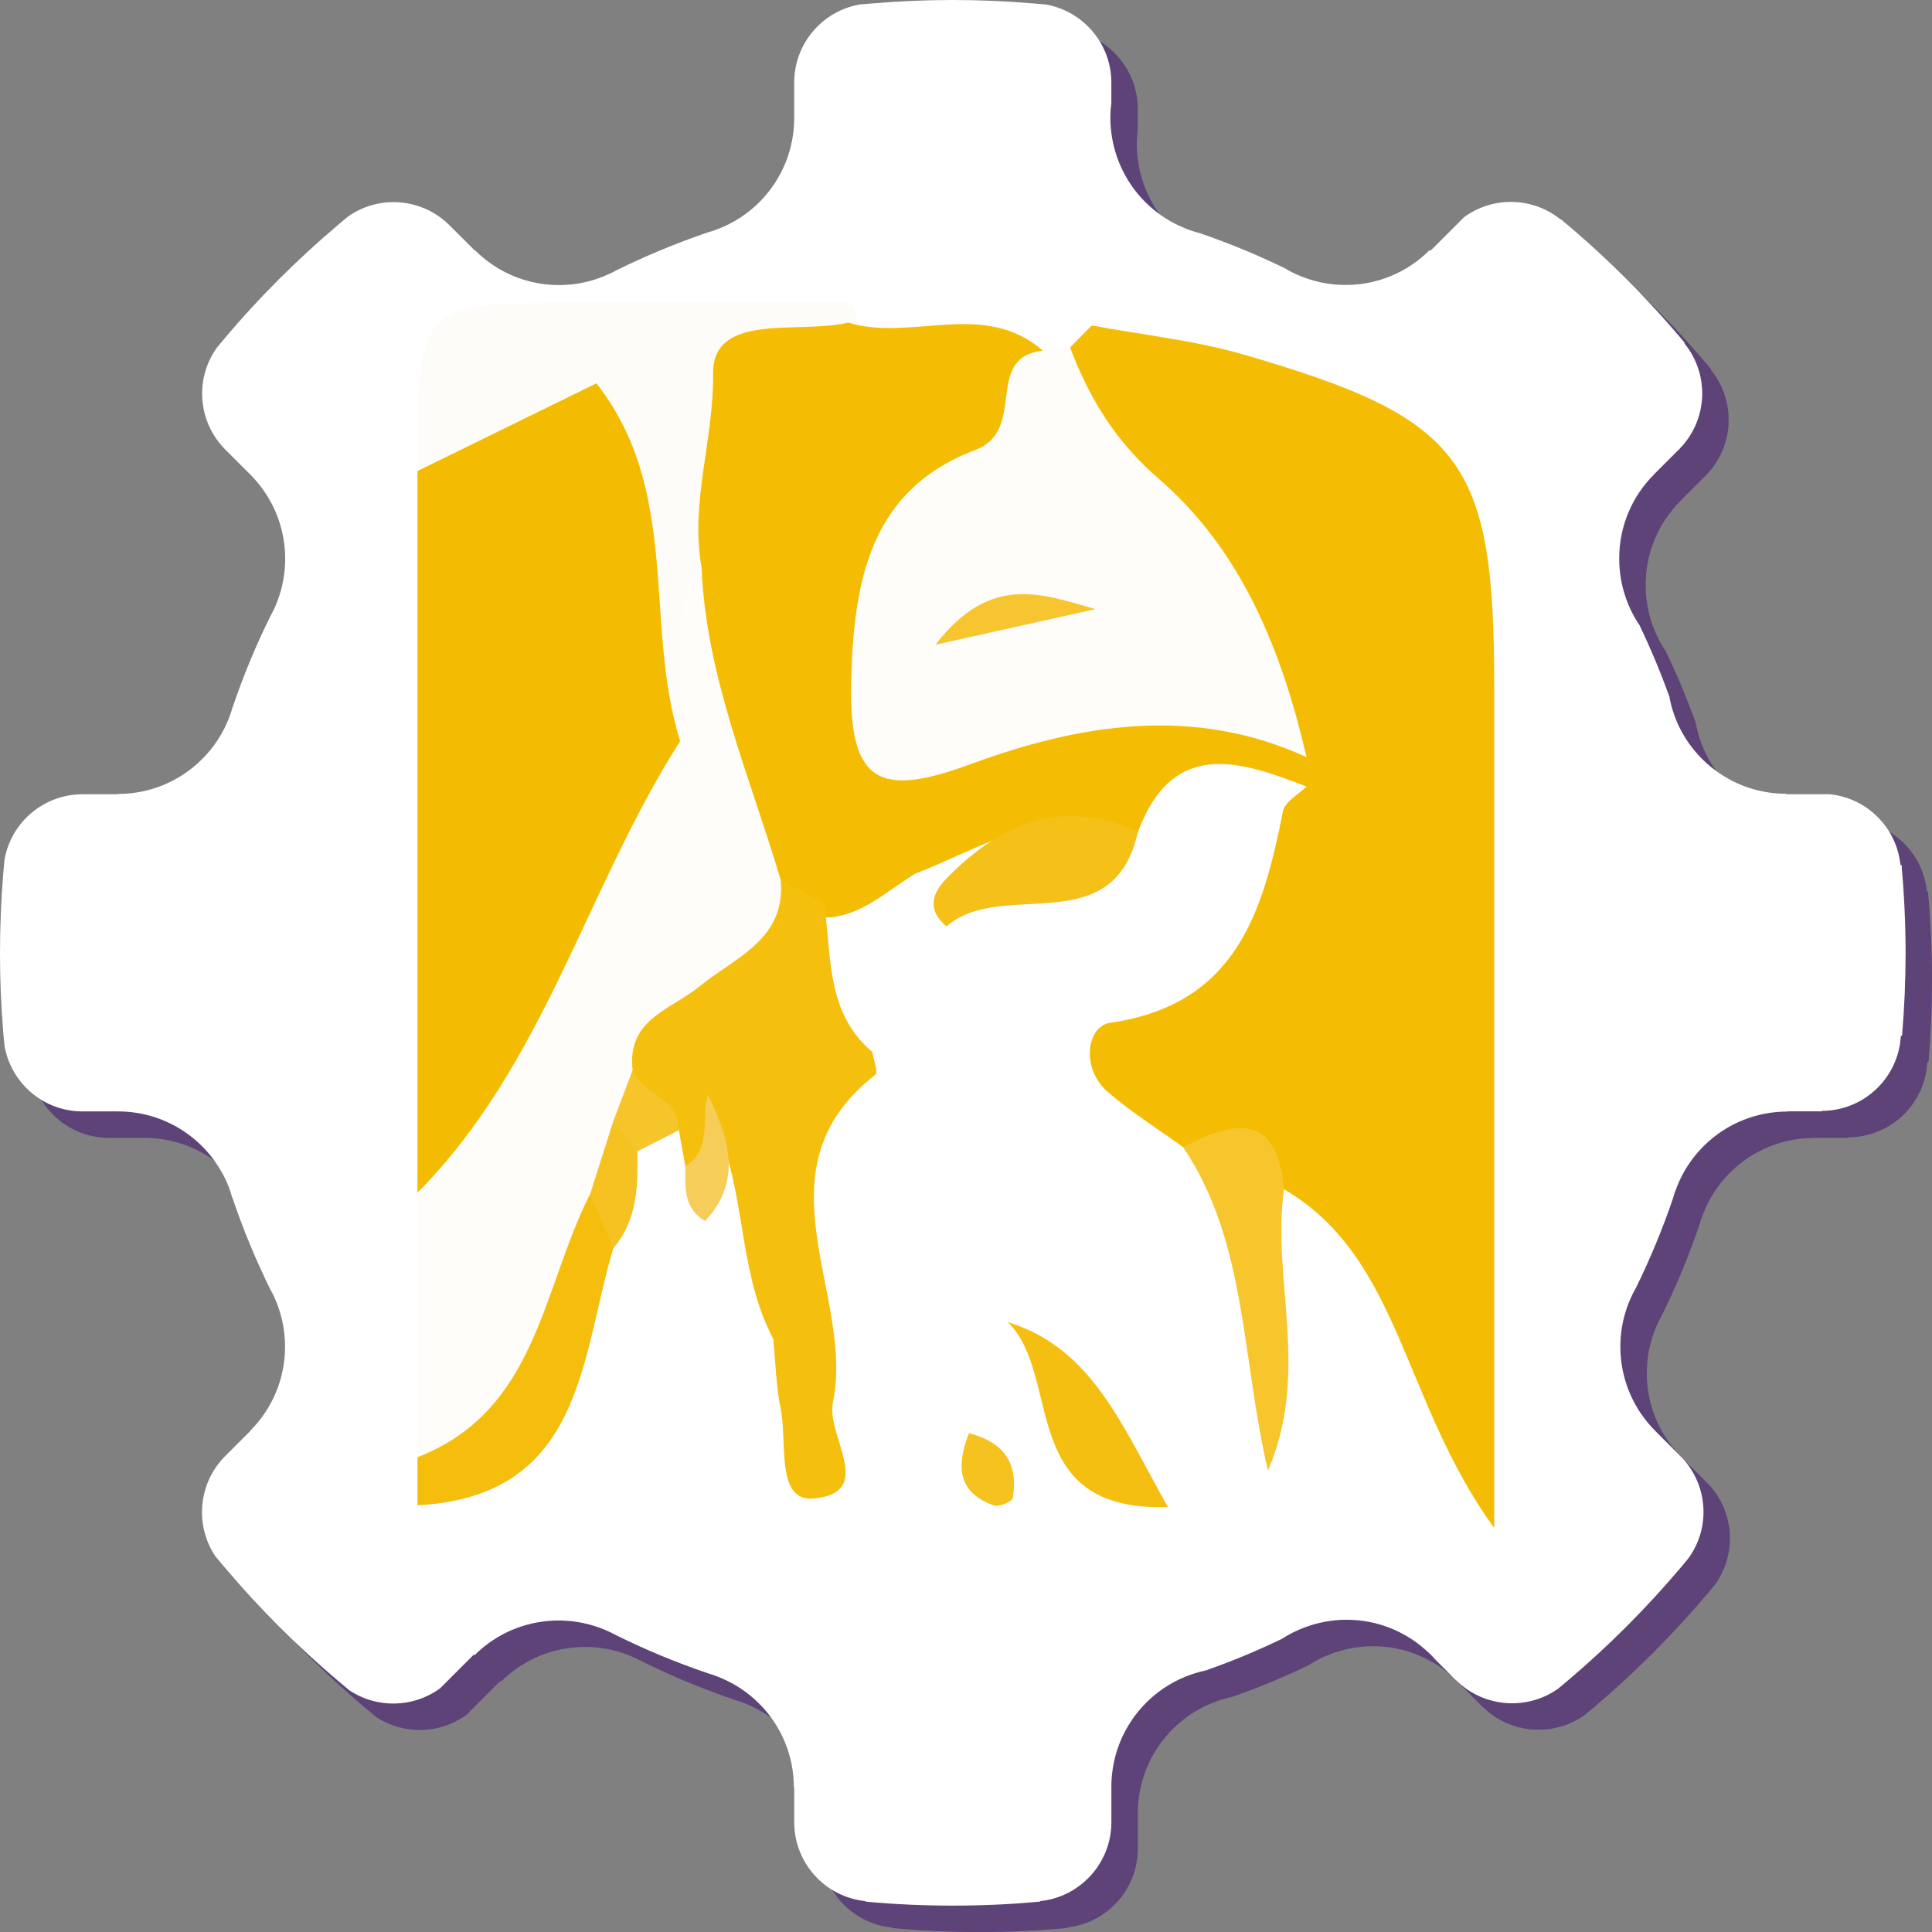<?xml version="1.0" encoding="utf-8"?>
<!-- Generator: Adobe Illustrator 16.0.4, SVG Export Plug-In . SVG Version: 6.00 Build 0)  -->
<!DOCTYPE svg PUBLIC "-//W3C//DTD SVG 1.1//EN" "http://www.w3.org/Graphics/SVG/1.1/DTD/svg11.dtd">
<svg version="1.1" id="Layer_1" xmlns="http://www.w3.org/2000/svg" xmlns:xlink="http://www.w3.org/1999/xlink" x="0px" y="0px"
	 width="219.156px" height="219.167px" viewBox="0 0 219.156 219.167" enable-background="new 0 0 219.156 219.167"
	 xml:space="preserve">
<rect x="0" y="0" width="219.156" height="219.167" fill="#808080" stroke="none"/>
<g>
	<g opacity="0.75">
		<path fill="#512F75" d="M218.698,101.109l-0.12,0.011c-0.429-4.235-3.795-7.604-8.023-8.024h-1.84h-3.102v-0.055
			c-5.295,0-9.888-3.056-12.095-7.511c-0.53-1.088-0.935-2.262-1.151-3.498c-0.999-2.772-2.125-5.471-3.386-8.106
			c0-0.009,0-0.009-0.009-0.018c-0.633-0.934-1.143-1.95-1.531-3.028c0-0.012,0-0.019,0-0.019c-0.5-1.41-0.768-2.928-0.768-4.503
			c0-3.723,1.5-7.101,3.951-9.533h-0.016l0,0l2.746-2.748c0.038-0.024,0.071-0.055,0.11-0.09c0.025-0.038,0.063-0.074,0.088-0.11
			c3.205-3.302,3.37-8.436,0.515-11.931l0.055-0.036c-2.104-2.525-4.309-4.939-6.625-7.249c-2.371-2.376-4.84-4.628-7.419-6.772
			l-0.03,0.03c-3.166-2.59-7.691-2.683-10.969-0.285l-1.975,1.979l-1.849,1.838l-0.085-0.084c-3.931,3.946-9.696,4.94-14.562,2.984
			c-0.663-0.256-1.3-0.578-1.913-0.95c-3.103-1.501-6.307-2.828-9.602-3.956c-0.584-0.145-1.149-0.34-1.72-0.566
			c0,0-0.007,0-0.017-0.018c-1.61-0.64-3.132-1.637-4.449-2.948c-2.194-2.202-3.476-4.975-3.842-7.849
			c-0.145-1.124-0.145-2.25,0-3.376V12.37c0-4.428-3.204-8.105-7.411-8.858c-0.523-0.053-1.041-0.088-1.572-0.134h-0.009
			C117.1,3.131,114.107,3,111.078,3c-3.03,0-6.022,0.131-8.997,0.378h-0.007c-0.532,0.046-1.051,0.081-1.582,0.134
			c-4.211,0.753-7.402,4.431-7.402,8.858v4.009c0,5.802-3.642,10.741-8.775,12.645c-0.318,0.13-0.659,0.239-0.998,0.329
			c-3.604,1.226-7.088,2.674-10.446,4.336C72.85,33.7,72.85,33.71,72.832,33.71c-0.263,0.148-0.53,0.274-0.816,0.404
			c-1.712,0.784-3.604,1.224-5.609,1.224c-3.722,0-7.101-1.518-9.531-3.954l-0.029,0.021l-2.844-2.836
			c-3.132-3.129-7.972-3.478-11.474-1.042c-0.403,0.329-0.808,0.658-1.189,0.987c-0.021,0.017-0.039,0.037-0.055,0.056
			c-2.299,1.937-4.505,3.97-6.625,6.092c-2.125,2.115-4.156,4.322-6.086,6.607c0,0-0.009,0-0.009,0.02
			c-0.348,0.402-0.695,0.817-1.023,1.227c-2.453,3.511-2.103,8.36,1.023,11.489l2.834,2.836c4.085,4.09,4.999,10.152,2.747,15.118
			C34,72.27,33.852,72.58,33.682,72.875c-1.658,3.347-3.103,6.834-4.313,10.412c-0.106,0.382-0.238,0.748-0.381,1.117
			c0,0,0,0,0,0.019c-0.66,1.7-1.676,3.31-3.057,4.682c-2.635,2.639-6.077,3.954-9.536,3.954v0.037H12.37
			c-4.427,0-8.108,3.191-8.855,7.4c-0.055,0.523-0.102,1.054-0.148,1.586l0,0C3.128,104.989,3,108.119,3,111.083l0,0
			c0,0.03,0,0.058,0,0.072c0,0.03,0,0.058,0,0.073l0,0c0,2.984,0.128,5.932,0.366,8.842v0.016c0.046,0.521,0.094,1.044,0.148,1.574
			c0.748,4.211,4.419,7.413,8.839,7.413c0,0,0,0,0.016,0h4.025l0,0c5.745,0,10.641,3.596,12.592,8.657c0,0.01,0,0.019,0,0.019
			c0.126,0.336,0.246,0.677,0.326,1.017c0.021,0.018,0.021,0.033,0.038,0.061c1.208,3.589,2.665,7.084,4.318,10.451
			c0.022,0.017,0.029,0.035,0.039,0.055c0.145,0.256,0.277,0.529,0.404,0.806c0.787,1.712,1.224,3.622,1.224,5.618
			c0,3.726-1.509,7.101-3.952,9.542l0.016,0.021l-2.744,2.743c-0.035,0.029-0.072,0.062-0.106,0.101
			c-0.039,0.034-0.076,0.073-0.102,0.11c-2.992,3.091-3.34,7.815-1.007,11.274c0.395,0.474,0.786,0.949,1.181,1.403
			c1.92,2.271,3.935,4.449,6.04,6.557l0,0c2.104,2.104,4.3,4.135,6.568,6.055c0.46,0.388,0.916,0.771,1.374,1.155
			c3.12,2.105,7.262,2.028,10.321-0.202l1.977-1.977l1.848-1.848l0.081,0.07c4.089-4.081,10.166-4.994,15.145-2.723
			c0.256,0.106,0.512,0.236,0.749,0.366c0.018,0.016,0.047,0.016,0.064,0.034c3.387,1.686,6.91,3.147,10.531,4.376
			c0.313,0.089,0.624,0.198,0.925,0.311c1.765,0.66,3.43,1.684,4.857,3.109c2.636,2.635,3.953,6.076,3.953,9.534h0.039v3.939
			c0,4.643,3.532,8.488,8.069,8.946v0.053c3.268,0.312,6.57,0.459,9.919,0.459c3.349,0,6.641-0.147,9.918-0.459l-0.009-0.053
			c4.53-0.458,8.079-4.304,8.079-8.946v-4.013c0-5.418,3.183-10.083,7.777-12.227c0.935-0.438,1.921-0.767,2.949-0.986
			c2.962-1.04,5.835-2.233,8.636-3.587c0.808-0.529,1.683-0.969,2.601-1.299c1.461-0.549,3.055-0.858,4.721-0.858
			c3.421,0,6.548,1.279,8.938,3.401c0.411,0.347,0.798,0.732,1.165,1.154l2.293,2.303l0.009-0.015
			c3.167,3.163,8.126,3.479,11.64,0.933c0.018,0,0.03-0.02,0.039-0.034c0.293-0.24,0.572-0.479,0.858-0.714
			c2.363-1.995,4.632-4.084,6.807-6.26c2.18-2.18,4.262-4.45,6.259-6.811c0.256-0.309,0.511-0.619,0.77-0.934
			c2.469-3.386,2.248-8.105-0.616-11.282l-0.009-0.009l-0.638-0.64l0,0l-2.507-2.514v-0.01c-4.029-4.029-4.98-9.955-2.856-14.882
			c0.2-0.455,0.421-0.912,0.676-1.353c1.592-3.239,2.99-6.605,4.172-10.065c0.128-0.46,0.277-0.914,0.46-1.353
			c0.65-1.687,1.665-3.26,3.017-4.621c2.626-2.628,6.077-3.942,9.537-3.942v-0.021h3.879v-0.055c4.801,0,8.737-3.779,8.975-8.526
			l0.135,0.02c0.268-3.114,0.404-6.261,0.404-9.429C219.156,107.717,218.998,104.394,218.698,101.109z M166.326,111.083
			L166.326,111.083c0,6.297-1.046,12.354-2.983,17.99c-0.731,2.149-1.602,4.236-2.58,6.261c-2.69,5.523-6.297,10.539-10.577,14.856
			c-4.3,4.313-9.298,7.917-14.814,10.637c-2.043,1.005-4.147,1.882-6.306,2.634c-5.635,1.954-11.694,3.018-17.988,3.037
			c-0.056,0-0.11,0-0.166,0c-6.238,0-12.222-1.023-17.823-2.928c-2.253-0.751-4.427-1.665-6.523-2.691
			c-5.499-2.688-10.479-6.259-14.759-10.535c-4.322-4.288-7.924-9.287-10.632-14.803c-1.024-2.084-1.933-4.244-2.69-6.468
			c-1.924-5.6-2.974-11.604-2.983-17.86c0.018-6.24,1.06-12.52,2.983-18.118c0.757-2.226,1.667-4.384,2.69-6.469
			c2.715-5.518,6.311-10.515,10.632-14.806c4.317-4.302,9.331-7.896,14.856-10.587c2.07-1.005,4.211-1.885,6.425-2.635
			c5.601-1.906,11.584-2.928,17.823-2.928c0.056,0,0.11,0,0.166,0c6.293,0.02,12.353,1.091,17.988,3.037
			c2.159,0.75,4.263,1.629,6.293,2.638c5.528,2.715,10.526,6.331,14.814,10.632c4.275,4.303,7.845,9.278,10.535,14.759
			c1.007,2.049,1.881,4.173,2.634,6.359c1.93,5.619,2.983,11.656,2.983,17.936V111.083z"/>
	</g>
	<g>
		<path fill="#FFFFFF" d="M215.698,98.109l-0.12,0.011c-0.429-4.235-3.795-7.604-8.023-8.024h-1.84h-3.102v-0.055
			c-5.295,0-9.888-3.056-12.095-7.511c-0.53-1.088-0.935-2.262-1.151-3.498c-0.999-2.772-2.125-5.471-3.386-8.106
			c0-0.009,0-0.009-0.009-0.018c-0.633-0.934-1.143-1.95-1.531-3.028c0-0.012,0-0.019,0-0.019c-0.5-1.41-0.768-2.928-0.768-4.503
			c0-3.723,1.5-7.101,3.951-9.533h-0.016l0,0l2.746-2.748c0.038-0.024,0.071-0.055,0.11-0.09c0.025-0.038,0.063-0.074,0.088-0.11
			c3.205-3.302,3.37-8.436,0.515-11.931l0.055-0.036c-2.104-2.525-4.309-4.939-6.625-7.249c-2.371-2.376-4.84-4.628-7.419-6.772
			l-0.03,0.03c-3.166-2.59-7.691-2.683-10.969-0.285l-1.975,1.979l-1.849,1.838l-0.085-0.084c-3.931,3.946-9.696,4.94-14.562,2.984
			c-0.663-0.256-1.3-0.578-1.913-0.95c-3.103-1.501-6.307-2.828-9.602-3.956c-0.584-0.145-1.149-0.34-1.72-0.566
			c0,0-0.007,0-0.017-0.018c-1.61-0.64-3.132-1.637-4.449-2.948c-2.194-2.202-3.476-4.975-3.842-7.849
			c-0.145-1.124-0.145-2.25,0-3.376V9.37c0-4.428-3.204-8.105-7.411-8.858c-0.523-0.053-1.041-0.088-1.572-0.134h-0.009
			C114.1,0.131,111.107,0,108.078,0c-3.03,0-6.022,0.131-8.997,0.378h-0.007c-0.532,0.046-1.051,0.081-1.582,0.134
			C93.281,1.265,90.09,4.942,90.09,9.37v4.009c0,5.802-3.642,10.741-8.775,12.645c-0.318,0.13-0.659,0.239-0.998,0.329
			c-3.604,1.226-7.088,2.674-10.446,4.336C69.85,30.7,69.85,30.71,69.832,30.71c-0.263,0.148-0.53,0.274-0.816,0.404
			c-1.712,0.784-3.604,1.224-5.609,1.224c-3.722,0-7.101-1.518-9.531-3.954l-0.029,0.021l-2.844-2.836
			c-3.132-3.129-7.972-3.478-11.474-1.042c-0.403,0.329-0.808,0.658-1.189,0.987c-0.021,0.017-0.039,0.037-0.055,0.056
			c-2.299,1.937-4.505,3.97-6.625,6.092c-2.125,2.115-4.156,4.322-6.086,6.607c0,0-0.009,0-0.009,0.02
			c-0.348,0.402-0.695,0.817-1.023,1.227c-2.453,3.511-2.103,8.36,1.023,11.489l2.834,2.836c4.085,4.09,4.999,10.152,2.747,15.118
			C31,69.27,30.852,69.58,30.682,69.875c-1.658,3.347-3.103,6.834-4.313,10.412c-0.106,0.382-0.238,0.748-0.381,1.117
			c0,0,0,0,0,0.019c-0.66,1.7-1.676,3.31-3.057,4.682c-2.635,2.639-6.077,3.954-9.536,3.954v0.037H9.37
			c-4.427,0-8.108,3.191-8.855,7.4c-0.055,0.523-0.102,1.054-0.148,1.586l0,0C0.128,101.989,0,105.119,0,108.083l0,0
			c0,0.03,0,0.058,0,0.072c0,0.03,0,0.058,0,0.073l0,0c0,2.984,0.128,5.932,0.366,8.842v0.016c0.046,0.521,0.094,1.044,0.148,1.574
			c0.748,4.211,4.419,7.413,8.839,7.413c0,0,0,0,0.016,0h4.025l0,0c5.745,0,10.641,3.596,12.592,8.657c0,0.01,0,0.019,0,0.019
			c0.126,0.336,0.246,0.677,0.326,1.017c0.021,0.018,0.021,0.033,0.038,0.061c1.208,3.589,2.665,7.084,4.318,10.451
			c0.022,0.017,0.029,0.035,0.039,0.055c0.145,0.256,0.277,0.529,0.404,0.806c0.787,1.712,1.224,3.622,1.224,5.618
			c0,3.726-1.509,7.101-3.952,9.542l0.016,0.021l-2.744,2.743c-0.035,0.029-0.072,0.062-0.106,0.101
			c-0.039,0.034-0.076,0.073-0.102,0.11c-2.992,3.091-3.34,7.815-1.007,11.274c0.395,0.474,0.786,0.949,1.181,1.403
			c1.92,2.271,3.935,4.449,6.04,6.557l0,0c2.104,2.104,4.3,4.135,6.568,6.055c0.46,0.388,0.916,0.771,1.374,1.155
			c3.12,2.105,7.262,2.028,10.321-0.202l1.977-1.977l1.848-1.848l0.081,0.07c4.089-4.081,10.166-4.994,15.145-2.723
			c0.256,0.106,0.512,0.236,0.749,0.366c0.018,0.016,0.047,0.016,0.064,0.034c3.387,1.686,6.91,3.147,10.531,4.376
			c0.313,0.089,0.624,0.198,0.925,0.311c1.765,0.66,3.43,1.684,4.857,3.109c2.636,2.635,3.953,6.076,3.953,9.534h0.039v3.939
			c0,4.643,3.532,8.488,8.069,8.946v0.053c3.268,0.312,6.57,0.459,9.919,0.459c3.349,0,6.641-0.147,9.918-0.459l-0.009-0.053
			c4.53-0.458,8.079-4.304,8.079-8.946v-4.013c0-5.418,3.183-10.083,7.777-12.227c0.935-0.438,1.921-0.767,2.949-0.986
			c2.962-1.04,5.835-2.233,8.636-3.587c0.808-0.529,1.683-0.969,2.601-1.299c1.461-0.549,3.055-0.858,4.721-0.858
			c3.421,0,6.548,1.279,8.938,3.401c0.411,0.347,0.798,0.732,1.165,1.154l2.293,2.303l0.009-0.015
			c3.167,3.163,8.126,3.479,11.64,0.933c0.018,0,0.03-0.02,0.039-0.034c0.293-0.24,0.572-0.479,0.858-0.714
			c2.363-1.995,4.632-4.084,6.807-6.26c2.18-2.18,4.262-4.45,6.259-6.811c0.256-0.309,0.511-0.619,0.77-0.934
			c2.469-3.386,2.248-8.105-0.616-11.282l-0.009-0.009l-0.638-0.64l0,0l-2.507-2.514v-0.01c-4.029-4.029-4.98-9.955-2.856-14.882
			c0.2-0.455,0.421-0.912,0.676-1.353c1.592-3.239,2.99-6.605,4.172-10.065c0.128-0.46,0.277-0.914,0.46-1.353
			c0.65-1.687,1.665-3.26,3.017-4.621c2.626-2.628,6.077-3.942,9.537-3.942v-0.021h3.879v-0.055c4.801,0,8.737-3.779,8.975-8.526
			l0.135,0.02c0.268-3.114,0.404-6.261,0.404-9.429C216.156,104.717,215.998,101.394,215.698,98.109z M163.326,108.083
			L163.326,108.083c0,6.297-1.046,12.354-2.983,17.99c-0.731,2.149-1.602,4.236-2.58,6.261c-2.69,5.523-6.297,10.539-10.577,14.856
			c-4.3,4.313-9.298,7.917-14.814,10.637c-2.043,1.005-4.147,1.882-6.306,2.634c-5.635,1.954-11.694,3.018-17.988,3.037
			c-0.056,0-0.11,0-0.166,0c-6.238,0-12.222-1.023-17.823-2.928c-2.253-0.751-4.427-1.665-6.523-2.691
			c-5.499-2.688-10.479-6.259-14.759-10.535c-4.322-4.288-7.924-9.287-10.632-14.803c-1.024-2.084-1.933-4.244-2.69-6.468
			c-1.924-5.6-2.974-11.604-2.983-17.86c0.018-6.24,1.06-12.52,2.983-18.118c0.757-2.226,1.667-4.384,2.69-6.469
			c2.715-5.518,6.311-10.515,10.632-14.806c4.317-4.302,9.331-7.896,14.856-10.587c2.07-1.005,4.211-1.885,6.425-2.635
			c5.601-1.906,11.584-2.928,17.823-2.928c0.056,0,0.11,0,0.166,0c6.293,0.02,12.353,1.091,17.988,3.037
			c2.159,0.75,4.263,1.629,6.293,2.637c5.528,2.715,10.526,6.332,14.814,10.632c4.275,4.303,7.845,9.278,10.535,14.759
			c1.007,2.049,1.881,4.173,2.634,6.359c1.93,5.619,2.983,11.656,2.983,17.936V108.083z"/>
	</g>
</g>
<rect x="43.692" y="39.421" fill="#FFFFFF" width="125.806" height="133.911"/>
<g>
	<path fill-rule="evenodd" clip-rule="evenodd" fill="#F4BC01" d="M47.357,135.285c0-27.284,0-54.569,0-81.854
		c5.705-6.72,13.079-14.41,21.368-11.561c8.317,2.856,7.864,14.058,9.171,22.254c0.988,6.192-0.036,12.627,1.428,18.846
		c-6.28,16.92-13.377,33.467-24.218,48.087C53.318,133.467,51.305,136.399,47.357,135.285z"/>
	<path fill-rule="evenodd" clip-rule="evenodd" fill="#FEFDFA" d="M47.357,135.285c14.391-14.481,19.147-34.566,29.8-51.223
		c-1.193-6.811-3-13.658,1.215-20.139c9.486,9.225,9.264,22.233,13.145,33.646c0.182,11.984-11.189,15.904-16.693,23.927
		c-1.247,2.209-2.595,4.365-3.525,6.747c-1.207,3.035-1.856,6.216-2.541,9.395c-3.219,6.971-4.38,14.81-8.833,21.224
		c-2.985,4.303-5.482,9.968-12.568,6.438C47.357,155.292,47.357,145.291,47.357,135.285z"/>
	<path fill-rule="evenodd" clip-rule="evenodd" fill="#FEFCF8" d="M79.578,64.35c-4.35,6.134-1.132,13.2-2.421,19.712
		c-4.188-13.222,0.173-28.217-9.5-40.581c-6.186,3.032-13.243,6.491-20.3,9.949c0-19.099,0-19.099,19.099-19.099
		c10.004,0,20.009,0,30.013,0c0.852,1.125,0.87,2.262,0.069,3.413c-7.8,2.513-12.736,6.957-12.583,16.064
		C84.017,57.518,83.594,61.915,79.578,64.35z"/>
	<path fill-rule="evenodd" clip-rule="evenodd" fill="#F5BE0D" d="M47.357,165.298c13.625-5.287,14.127-19.185,19.579-29.835
		c5.26,0.171,3.148,3.496,2.627,6.139c-3.722,12.521-3.391,28.13-22.206,29.153C47.357,168.935,47.357,167.118,47.357,165.298z"/>
	<path fill-rule="evenodd" clip-rule="evenodd" fill="#F4BD03" d="M121.383,39.421c0.819-0.834,1.639-1.671,2.458-2.505
		c5.762,1.079,11.66,1.687,17.263,3.312c24.958,7.248,28.393,11.975,28.393,37.746c-0.001,30.529,0,61.057,0,95.357
		c-10.487-14.431-10.557-30.663-23.847-38.428c-3.432-2.502-7.325-3.9-11.438-4.774c-2.878-2.084-5.922-3.979-8.589-6.302
		c-3.003-2.619-2.391-7.407,0.317-7.805c14.302-2.092,17.31-12.534,19.599-24.018c0.212-1.063,1.74-1.863,2.657-2.785
		c-0.806-1.015-1.571-2.06-2.305-3.128c-4.551-12.35-9.917-24.135-20.055-33.197C122.017,49.482,120.072,44.835,121.383,39.421z"/>
	<path fill-rule="evenodd" clip-rule="evenodd" fill="#F4BD03" d="M148.206,85.887c-0.003,1.111-0.007,2.223-0.009,3.333
		c-7.619-2.946-15.121-5.454-19.111,5.127c-0.578-0.131-1.156-0.261-1.736-0.376c-8.791-2.696-15.943,2.18-23.501,5.124
		c-3.124,1.854-5.807,4.572-9.675,4.975c-2.985,0.072-4.399-1.942-5.607-4.231c-3.475-11.708-8.475-23.029-8.987-35.488
		c-1.32-7.341,1.401-14.482,1.308-21.921c-0.089-7.123,9.751-4.463,15.324-5.838c7.193,2.206,15.408-2.654,22.076,3.189
		c0.177,6.75-1.896,12.172-8.083,15.859c-4.764,2.843-7.903,7.229-9.327,12.739c-3.254,12.606,0.186,15.644,13.135,13.544
		C125.574,80.046,137.907,75.338,148.206,85.887z"/>
	<path fill-rule="evenodd" clip-rule="evenodd" fill="#F5BF0E" d="M88.565,99.838c1.64,0.88,3.28,1.756,4.92,2.633
		c0.872,5.929,0.155,12.371,5.466,16.858c0.136,0.882,0.692,2.303,0.347,2.574c-13.912,10.879-2.273,24.958-4.819,37.188
		c-0.79,3.794,4.951,10.2-2.166,10.893c-4.358,0.424-2.988-6.427-3.749-10.125c-0.536-2.611-0.585-5.321-0.852-7.988
		c-3.738-7.056-3.164-15.223-5.805-22.454c-0.633,2.158-1.732,3.522-4.166,2.881c-0.245-1.362-0.489-2.727-0.734-4.091
		c-0.587-3.16-7.505-1.431-5.245-6.789c-0.675-5.835,4.336-6.855,7.671-9.592C83.319,108.642,89.174,106.578,88.565,99.838z"/>
	<path fill-rule="evenodd" clip-rule="evenodd" fill="#F6C62C" d="M134.213,130.129c5.731-3.003,10.647-4.056,11.438,4.774
		c-1.452,10.182,3.027,20.61-1.821,31.921C140.798,153.811,141.426,140.848,134.213,130.129z"/>
	<path fill-rule="evenodd" clip-rule="evenodd" fill="#F5BF11" d="M132.476,170.947c-17.226,0.575-11.889-14.956-18.18-20.983
		C123.829,152.903,127.133,161.426,132.476,170.947z"/>
	<path fill-rule="evenodd" clip-rule="evenodd" fill="#F5C017" d="M107.364,105.093c-2.12-1.799-1.779-3.605-0.021-5.417
		c6.218-6.4,13.272-9.299,21.985-5.246l-0.244-0.086C126.299,106.934,113.644,99.57,107.364,105.093z"/>
	<path fill-rule="evenodd" clip-rule="evenodd" fill="#F7CD59" d="M80.303,124.179c2.324,4.828,4.003,9.643-0.312,14.33
		c-2.493-1.439-2.269-3.861-2.249-6.211C80.866,130.307,79.462,126.889,80.303,124.179z"/>
	<path fill-rule="evenodd" clip-rule="evenodd" fill="#F5C221" d="M69.563,141.602c-0.876-2.046-1.752-4.093-2.627-6.139
		c0.876-2.758,1.752-5.516,2.628-8.271c2.557-0.187,3.976,0.543,2.734,3.405C72.376,134.512,72.32,138.394,69.563,141.602z"/>
	<path fill-rule="evenodd" clip-rule="evenodd" fill="#F5C21F" d="M109.91,162.575c4.104,1.045,5.611,3.544,4.975,7.338
		c-0.071,0.419-1.571,1.063-2.142,0.858C108.616,169.297,108.458,166.345,109.91,162.575z"/>
	<path fill-rule="evenodd" clip-rule="evenodd" fill="#F5C52A" d="M72.299,130.598c-0.912-1.136-1.823-2.271-2.734-3.405
		c0.733-1.927,1.465-3.851,2.198-5.774c1.147,2.726,5.302,3.126,5.245,6.787C75.439,129.004,73.868,129.801,72.299,130.598z"/>
	<path fill-rule="evenodd" clip-rule="evenodd" fill="#FEFDFA" d="M148.206,85.887c-12.802-5.886-25.742-3.754-38.059,0.775
		c-10.056,3.698-13.846,2.497-13.597-9.142c0.25-11.695,2.158-21.972,14.091-26.485c5.958-2.254,0.865-10.522,7.645-11.255
		c1.033-0.12,2.065-0.24,3.098-0.359c2.197,5.771,5.109,10.613,10.11,14.937C140.882,62.477,145.429,73.883,148.206,85.887z"/>
	<path fill-rule="evenodd" clip-rule="evenodd" fill="#F6C52F" d="M124.264,69.093c-5.274,1.175-10.549,2.347-18.143,4.036
		C112.43,64.896,118.44,67.478,124.264,69.093z"/>
</g>
</svg>
